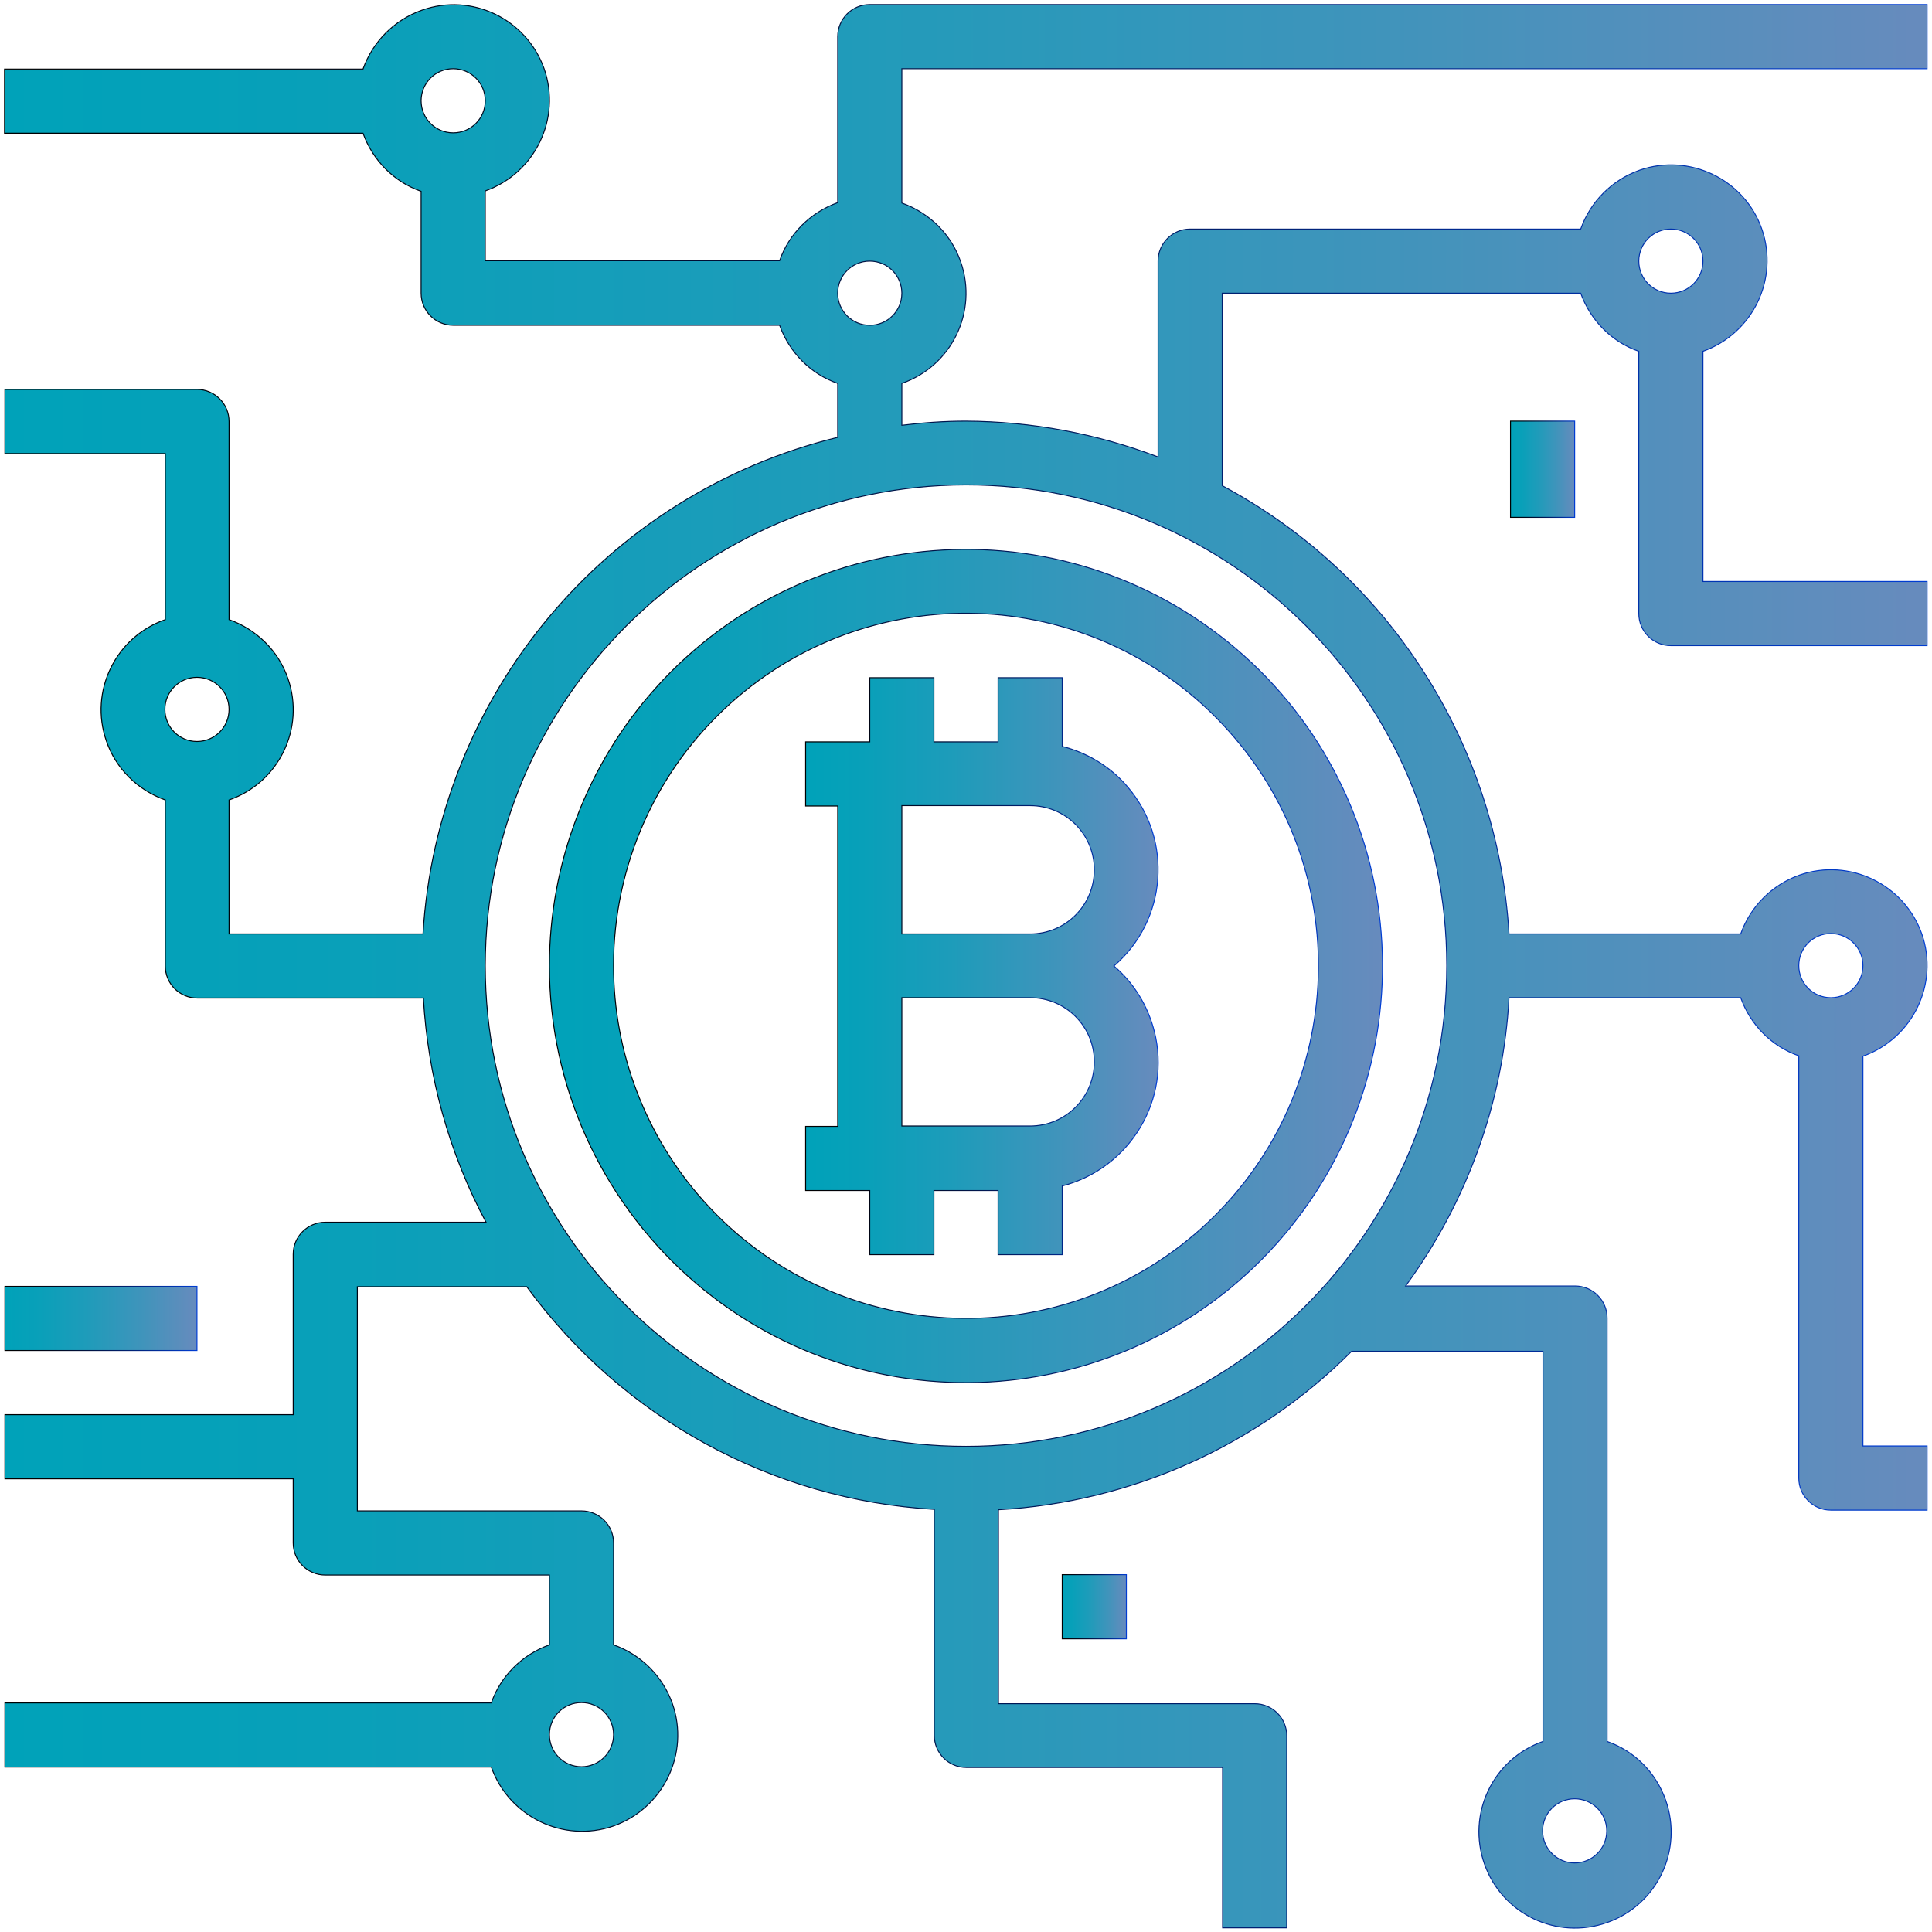 <?xml version="1.0" encoding="utf-8"?>
<!-- Generator: Adobe Illustrator 23.0.0, SVG Export Plug-In . SVG Version: 6.00 Build 0)  -->
<svg version="1.1" id="Layer_1" xmlns="http://www.w3.org/2000/svg" xmlns:xlink="http://www.w3.org/1999/xlink" x="0px" y="0px"
	 viewBox="0 0 512 512" style="enable-background:new 0 0 512 512;" xml:space="preserve">
<style type="text/css">
	.st0{fill:url(#SVGID_1_);stroke:url(#SVGID_2_);stroke-width:0.25;stroke-miterlimit:10;}
	.st1{fill:url(#SVGID_3_);stroke:url(#SVGID_4_);stroke-width:0.25;stroke-miterlimit:10;}
	.st2{fill:url(#SVGID_5_);stroke:url(#SVGID_6_);stroke-width:0.25;stroke-miterlimit:10;}
	.st3{fill:url(#SVGID_7_);stroke:url(#SVGID_8_);stroke-width:0.25;stroke-miterlimit:10;}
	.st4{fill:url(#SVGID_9_);stroke:url(#SVGID_10_);stroke-width:0.25;stroke-miterlimit:10;}
	.st5{fill:url(#SVGID_11_);stroke:url(#SVGID_12_);stroke-width:0.25;stroke-miterlimit:10;}
</style>
<g>
	
		<linearGradient id="SVGID_1_" gradientUnits="userSpaceOnUse" x1="145.6" y1="258" x2="366.373" y2="258" gradientTransform="matrix(1 0 0 -1 0 514)">
		<stop  offset="0" style="stop-color:#00A2B9"/>
		<stop  offset="0.162" style="stop-color:#08A0B9"/>
		<stop  offset="0.41" style="stop-color:#1D9CBA"/>
		<stop  offset="0.71" style="stop-color:#3F94BB"/>
		<stop  offset="1" style="stop-color:#678BBD"/>
	</linearGradient>
	<linearGradient id="SVGID_2_" gradientUnits="userSpaceOnUse" x1="145.475" y1="256" x2="366.498" y2="256">
		<stop  offset="0" style="stop-color:#000000"/>
		<stop  offset="9.804320e-02" style="stop-color:#000208"/>
		<stop  offset="0.248" style="stop-color:#00081D"/>
		<stop  offset="0.43" style="stop-color:#001240"/>
		<stop  offset="0.639" style="stop-color:#002070"/>
		<stop  offset="0.866" style="stop-color:#0032AD"/>
		<stop  offset="1" style="stop-color:#003DD4"/>
	</linearGradient>
	<path class="st0" d="M329.6,173.7c-45.4-40.6-115.2-36.8-155.9,8.7c-18.1,20.2-28.1,46.4-28.1,73.6c0,31.4,13.4,61.3,36.8,82.3
		c45.4,40.6,115.2,36.8,155.9-8.7C378.9,284.1,375,214.3,329.6,173.7L329.6,173.7z M318.3,325.6c-38.4,34.4-97.5,31.1-131.9-7.4
		c-15.3-17.1-23.8-39.3-23.8-62.3c0-26.6,11.3-51.9,31.1-69.6c38.4-34.4,97.5-31.1,131.9,7.4C360,232.1,356.7,291.2,318.3,325.6
		L318.3,325.6z"/>
	
		<linearGradient id="SVGID_3_" gradientUnits="userSpaceOnUse" x1="213.5" y1="257.95" x2="306.947" y2="257.95" gradientTransform="matrix(1 0 0 -1 0 514)">
		<stop  offset="0" style="stop-color:#00A2B9"/>
		<stop  offset="0.162" style="stop-color:#08A0B9"/>
		<stop  offset="0.41" style="stop-color:#1D9CBA"/>
		<stop  offset="0.71" style="stop-color:#3F94BB"/>
		<stop  offset="1" style="stop-color:#678BBD"/>
	</linearGradient>
	<linearGradient id="SVGID_4_" gradientUnits="userSpaceOnUse" x1="213.375" y1="256.05" x2="307.072" y2="256.05">
		<stop  offset="0" style="stop-color:#000000"/>
		<stop  offset="9.804320e-02" style="stop-color:#000208"/>
		<stop  offset="0.248" style="stop-color:#00081D"/>
		<stop  offset="0.43" style="stop-color:#001240"/>
		<stop  offset="0.639" style="stop-color:#002070"/>
		<stop  offset="0.866" style="stop-color:#0032AD"/>
		<stop  offset="1" style="stop-color:#003DD4"/>
	</linearGradient>
	<path class="st1" d="M305.9,273.3c-1.7-6.7-5.4-12.8-10.7-17.3c14.1-12.1,15.7-33.4,3.6-47.5c-4.5-5.3-10.6-9-17.3-10.7v-18.2h-17
		v17h-17v-17h-17v17h-17v17h8.5v84.9h-8.5v17h17v17h17v-17h17v17h17v-18.2C299.5,309.6,310.5,291.3,305.9,273.3z M273,298.4h-34v-34
		h34c9.4,0,17,7.6,17,17S282.4,298.4,273,298.4z M273,247.5h-34v-34h34c9.4,0,17,7.6,17,17S282.4,247.5,273,247.5z"/>
	<linearGradient id="SVGID_5_" gradientUnits="userSpaceOnUse" x1="1.2" y1="256.087" x2="510.713" y2="256.087">
		<stop  offset="0" style="stop-color:#00A2B9"/>
		<stop  offset="0.162" style="stop-color:#08A0B9"/>
		<stop  offset="0.41" style="stop-color:#1D9CBA"/>
		<stop  offset="0.71" style="stop-color:#3F94BB"/>
		<stop  offset="1" style="stop-color:#678BBD"/>
	</linearGradient>
	<linearGradient id="SVGID_6_" gradientUnits="userSpaceOnUse" x1="1.075" y1="256.087" x2="510.838" y2="256.087">
		<stop  offset="0" style="stop-color:#000000"/>
		<stop  offset="9.804320e-02" style="stop-color:#000208"/>
		<stop  offset="0.248" style="stop-color:#00081D"/>
		<stop  offset="0.43" style="stop-color:#001240"/>
		<stop  offset="0.639" style="stop-color:#002070"/>
		<stop  offset="0.866" style="stop-color:#0032AD"/>
		<stop  offset="1" style="stop-color:#003DD4"/>
	</linearGradient>
	<path class="st2" d="M493.7,279.9c13.2-4.7,20.2-19.2,15.6-32.4c-4.7-13.2-19.2-20.2-32.4-15.6c-7.3,2.6-13,8.3-15.6,15.6h-61.4
		c-3-50.1-31.7-95.1-76-118.8v-51h95c2.6,7.2,8.2,12.9,15.4,15.4v69.5c0,4.7,3.8,8.5,8.5,8.5h67.9v-17h-59.4v-61
		c13.2-4.7,20.2-19.2,15.6-32.4s-19.2-20.2-32.4-15.6c-7.3,2.6-13,8.3-15.6,15.6H315.4c-4.7,0-8.5,3.8-8.5,8.5v51.9
		c-16.3-6.2-33.5-9.4-50.9-9.5c-5.7,0-11.3,0.4-17,1.1v-11.1c13.2-4.6,20.2-19,15.6-32.2c-2.5-7.3-8.3-13-15.6-15.6V18.2h271.7v-17
		H230.5c-4.7,0-8.5,3.8-8.5,8.5v44c-7.2,2.6-12.9,8.2-15.4,15.4h-78V50.6c13.2-4.7,20.2-19.2,15.6-32.4C139.5,5,125-2,111.8,2.7
		c-7.3,2.6-13,8.3-15.6,15.6h-95v17h95c2.6,7.2,8.2,12.9,15.4,15.4v27c0,4.7,3.8,8.5,8.5,8.5h86.5c2.6,7.2,8.2,12.9,15.4,15.4v14.3
		c-61.5,15-106.1,68.4-109.9,131.6H60.7V212c13.2-4.6,20.2-19,15.6-32.2c-2.5-7.3-8.3-13-15.6-15.6v-52.5c0-4.7-3.8-8.5-8.5-8.5H1.3
		v17h42.5v44c-13.2,4.6-20.2,19-15.6,32.2c2.5,7.3,8.3,13,15.6,15.6v44c0,4.7,3.8,8.5,8.5,8.5h59.9c1.2,20.8,6.8,41.1,16.6,59.4
		H86.2c-4.7,0-8.5,3.8-8.5,8.5v42.5H1.3v17h76.4v17c0,4.7,3.8,8.5,8.5,8.5h59.4v18.5c-7.2,2.6-12.9,8.2-15.4,15.4H1.3v17h128.9
		c4.7,13.2,19.2,20.2,32.4,15.6c13.2-4.7,20.2-19.2,15.6-32.4c-2.6-7.3-8.3-13-15.6-15.6v-27c0-4.7-3.8-8.5-8.5-8.5H94.7V341h44.9
		c25.4,34.8,65,56.5,108,59v59.9c0,4.7,3.8,8.5,8.5,8.5H324v42.5h17V460c0-4.7-3.8-8.5-8.5-8.5h-67.9v-51.4c35.3-2,68.7-17,93.6-42
		h50.7v103.4c-13.3,4.7-20.2,19.2-15.5,32.5s19.2,20.2,32.5,15.5s20.2-19.2,15.5-32.5c-2.6-7.3-8.3-13-15.5-15.5V349.3
		c0-4.7-3.8-8.5-8.5-8.5h-44.9c16.3-22.3,25.9-48.8,27.4-76.4h61.4c2.6,7.2,8.2,12.9,15.4,15.4v111.9c0,4.7,3.8,8.5,8.5,8.5h25.5
		v-17h-17V279.9z M442.8,60.7c4.7,0,8.5,3.8,8.5,8.5c0,4.7-3.8,8.5-8.5,8.5s-8.5-3.8-8.5-8.5S438.1,60.7,442.8,60.7z M120.1,35.2
		c-4.7,0-8.5-3.8-8.5-8.5s3.8-8.5,8.5-8.5c4.7,0,8.5,3.8,8.5,8.5S124.8,35.2,120.1,35.2z M52.2,196.5c-4.7,0-8.5-3.8-8.5-8.5
		s3.8-8.5,8.5-8.5s8.5,3.8,8.5,8.5S56.9,196.5,52.2,196.5z M154.1,451.2c4.7,0,8.5,3.8,8.5,8.5s-3.8,8.5-8.5,8.5s-8.5-3.8-8.5-8.5
		S149.4,451.2,154.1,451.2z M417.3,476.7c4.7,0,8.5,3.8,8.5,8.5s-3.8,8.5-8.5,8.5s-8.5-3.8-8.5-8.5S412.6,476.7,417.3,476.7z
		 M230.5,69.2c4.7,0,8.5,3.8,8.5,8.5s-3.8,8.5-8.5,8.5s-8.5-3.8-8.5-8.5S225.8,69.2,230.5,69.2z M256,383.3
		c-70.3,0-127.4-57-127.4-127.4c0.1-70.3,57.1-127.3,127.4-127.4c70.3,0,127.4,57,127.4,127.4S326.3,383.3,256,383.3z M485.2,264.4
		c-4.7,0-8.5-3.8-8.5-8.5c0-4.7,3.8-8.5,8.5-8.5s8.5,3.8,8.5,8.5C493.7,260.6,489.9,264.4,485.2,264.4z"/>
	
		<linearGradient id="SVGID_7_" gradientUnits="userSpaceOnUse" x1="1.3" y1="164.6" x2="52.2" y2="164.6" gradientTransform="matrix(1 0 0 -1 0 514)">
		<stop  offset="0" style="stop-color:#00A2B9"/>
		<stop  offset="0.162" style="stop-color:#08A0B9"/>
		<stop  offset="0.41" style="stop-color:#1D9CBA"/>
		<stop  offset="0.71" style="stop-color:#3F94BB"/>
		<stop  offset="1" style="stop-color:#678BBD"/>
	</linearGradient>
	<linearGradient id="SVGID_8_" gradientUnits="userSpaceOnUse" x1="1.175" y1="349.4" x2="52.325" y2="349.4">
		<stop  offset="0" style="stop-color:#000000"/>
		<stop  offset="9.804320e-02" style="stop-color:#000208"/>
		<stop  offset="0.248" style="stop-color:#00081D"/>
		<stop  offset="0.43" style="stop-color:#001240"/>
		<stop  offset="0.639" style="stop-color:#002070"/>
		<stop  offset="0.866" style="stop-color:#0032AD"/>
		<stop  offset="1" style="stop-color:#003DD4"/>
	</linearGradient>
	<path class="st3" d="M1.3,340.9h50.9v17H1.3V340.9z"/>
	
		<linearGradient id="SVGID_9_" gradientUnits="userSpaceOnUse" x1="281.464" y1="88.2" x2="298.445" y2="88.2" gradientTransform="matrix(1 0 0 -1 0 514)">
		<stop  offset="0" style="stop-color:#00A2B9"/>
		<stop  offset="0.162" style="stop-color:#08A0B9"/>
		<stop  offset="0.41" style="stop-color:#1D9CBA"/>
		<stop  offset="0.71" style="stop-color:#3F94BB"/>
		<stop  offset="1" style="stop-color:#678BBD"/>
	</linearGradient>
	<linearGradient id="SVGID_10_" gradientUnits="userSpaceOnUse" x1="281.375" y1="425.8" x2="298.625" y2="425.8">
		<stop  offset="0" style="stop-color:#000000"/>
		<stop  offset="9.804320e-02" style="stop-color:#000208"/>
		<stop  offset="0.248" style="stop-color:#00081D"/>
		<stop  offset="0.43" style="stop-color:#001240"/>
		<stop  offset="0.639" style="stop-color:#002070"/>
		<stop  offset="0.866" style="stop-color:#0032AD"/>
		<stop  offset="1" style="stop-color:#003DD4"/>
	</linearGradient>
	<path class="st4" d="M281.5,417.3h17v17h-17V417.3z"/>
	
		<linearGradient id="SVGID_11_" gradientUnits="userSpaceOnUse" x1="400.329" y1="389.65" x2="417.31" y2="389.65" gradientTransform="matrix(1 0 0 -1 0 514)">
		<stop  offset="0" style="stop-color:#00A2B9"/>
		<stop  offset="0.162" style="stop-color:#08A0B9"/>
		<stop  offset="0.41" style="stop-color:#1D9CBA"/>
		<stop  offset="0.71" style="stop-color:#3F94BB"/>
		<stop  offset="1" style="stop-color:#678BBD"/>
	</linearGradient>
	<linearGradient id="SVGID_12_" gradientUnits="userSpaceOnUse" x1="400.175" y1="124.35" x2="417.425" y2="124.35">
		<stop  offset="0" style="stop-color:#000000"/>
		<stop  offset="9.804320e-02" style="stop-color:#000208"/>
		<stop  offset="0.248" style="stop-color:#00081D"/>
		<stop  offset="0.43" style="stop-color:#001240"/>
		<stop  offset="0.639" style="stop-color:#002070"/>
		<stop  offset="0.866" style="stop-color:#0032AD"/>
		<stop  offset="1" style="stop-color:#003DD4"/>
	</linearGradient>
	<path class="st5" d="M400.3,111.6h17v25.5h-17V111.6z"/>
</g>
</svg>
